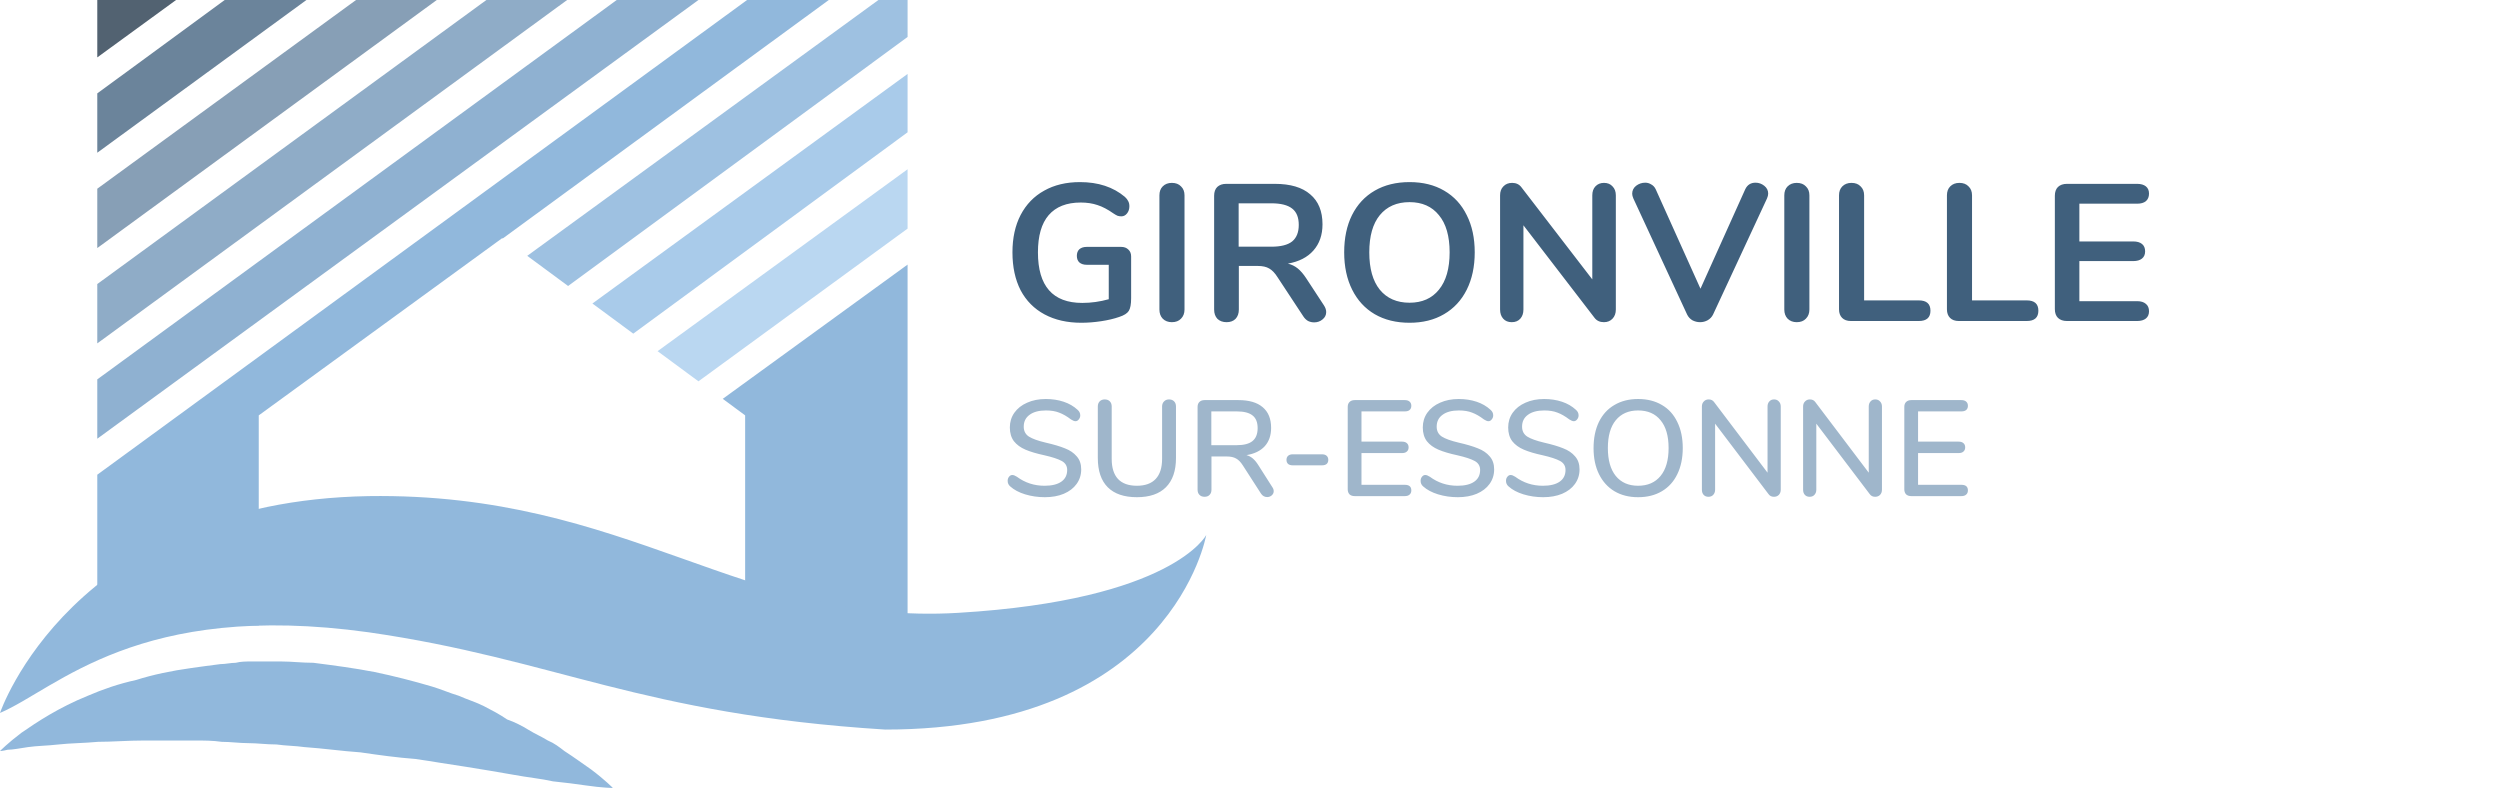 <svg width="257" height="81" viewBox="0 0 257 81" fill="none" xmlns="http://www.w3.org/2000/svg">
<g clip-path="url(#clip0_209_133)">
<path d="M44.9 0H36.6L10 19.4V25.5L44.9 0Z" fill="#879FB6"/>
<path d="M10 9.6V15.7L31.5 0H23.1L10 9.6Z" fill="#6B849B"/>
<path d="M93.3 17.4L67.6 36.1L71.8 39.2L93.3 23.5V17.4Z" fill="#BAD7F1"/>
<path d="M93.3 13.6V7.6L60.9 31.2L65.1 34.3L93.3 13.6Z" fill="#A9CBEA"/>
<path d="M58.4 29.4L93.3 3.8V0H90.3L54.2 26.3L58.4 29.4Z" fill="#9EC1E1"/>
<path d="M18.1 0H10V5.9L18.1 0Z" fill="#526271"/>
<path d="M26.6 42.7L51.6 24.5H51.7L85.2 0H76.8L10 48.8V64.3H26.6V42.7Z" fill="#91B8DC"/>
<path d="M74.3 41L76.6 42.7V65.5H93.3V27.2L74.3 41Z" fill="#91B8DC"/>
<path d="M58.3 0H50L10 29.2V35.3L58.3 0Z" fill="#8FACC7"/>
<path d="M71.8 0H63.4L10 39V45.1L71.8 0Z" fill="#8FB1D1"/>
</g>
<g clip-path="url(#clip1_209_133)">
<path d="M0 73.291C0 73.291 7.361 51.527 37.895 51C64.613 50.605 76.417 64.317 98.5 63C120.583 61.683 124 55 124 55C124 55 120.5 75 91 75C65.782 73.419 57.116 67.766 37.895 65C14.177 61.707 5.862 70.789 0 73.291Z" fill="#91B8DC"/>
</g>
<g clip-path="url(#clip2_209_133)">
<path d="M58.023 77.208C57.499 76.802 56.975 76.396 56.32 76.125C55.665 75.719 55.01 75.448 54.355 75.042C53.701 74.635 52.915 74.229 52.129 73.958C51.343 73.417 50.557 73.01 49.771 72.604C48.985 72.198 48.069 71.927 47.152 71.521C46.235 71.25 45.318 70.844 44.401 70.573C42.568 70.031 40.472 69.49 38.507 69.083C36.412 68.677 34.316 68.406 32.22 68.135C31.042 68.135 29.994 68 28.946 68C28.422 68 27.898 68 27.374 68C26.85 68 26.326 68 25.802 68C25.279 68 24.755 68 24.231 68.135C23.707 68.135 23.183 68.271 22.659 68.271C21.611 68.406 20.563 68.542 19.647 68.677C17.682 68.948 15.717 69.354 14.015 69.896C12.181 70.302 10.609 70.844 9.037 71.521C6.025 72.74 3.798 74.229 2.227 75.312C0.786 76.396 0 77.208 0 77.208C0 77.208 0.262 77.208 0.786 77.073C1.31 77.073 1.965 76.938 2.881 76.802C3.798 76.667 4.846 76.667 6.025 76.531C7.204 76.396 8.644 76.396 10.085 76.26C11.526 76.26 13.098 76.125 14.8 76.125C16.503 76.125 18.206 76.125 20.04 76.125C20.956 76.125 21.873 76.125 22.79 76.26C23.707 76.26 24.624 76.396 25.541 76.396C26.457 76.396 27.374 76.531 28.422 76.531C29.339 76.667 30.387 76.667 31.303 76.802C33.268 76.938 35.102 77.208 37.066 77.344C38.9 77.615 40.865 77.885 42.699 78.021C43.615 78.156 44.532 78.292 45.318 78.427C46.235 78.562 47.021 78.698 47.938 78.833C48.724 78.969 49.64 79.104 50.426 79.24C51.212 79.375 51.998 79.51 52.784 79.646C54.224 79.917 55.665 80.052 56.844 80.323C58.154 80.458 59.202 80.594 60.118 80.729C61.952 81 63 81 63 81C63 81 62.214 80.188 60.773 79.104C59.987 78.562 59.071 77.885 58.023 77.208Z" fill="#91B8DC"/>
</g>
<path d="M115.26 25.38C115.567 25.38 115.813 25.473 116 25.66C116.187 25.833 116.28 26.067 116.28 26.36V30.66C116.28 31.273 116.2 31.707 116.04 31.96C115.88 32.213 115.553 32.42 115.06 32.58C114.527 32.767 113.907 32.913 113.2 33.02C112.493 33.127 111.813 33.18 111.16 33.18C109.707 33.18 108.447 32.893 107.38 32.32C106.313 31.747 105.493 30.92 104.92 29.84C104.36 28.747 104.08 27.447 104.08 25.94C104.08 24.46 104.36 23.18 104.92 22.1C105.493 21.007 106.3 20.173 107.34 19.6C108.38 19.013 109.607 18.72 111.02 18.72C112.9 18.72 114.44 19.227 115.64 20.24C115.8 20.387 115.913 20.533 115.98 20.68C116.06 20.827 116.1 21 116.1 21.2C116.1 21.493 116.02 21.74 115.86 21.94C115.7 22.14 115.507 22.24 115.28 22.24C115.133 22.24 115 22.22 114.88 22.18C114.76 22.127 114.62 22.047 114.46 21.94C113.873 21.527 113.327 21.24 112.82 21.08C112.313 20.907 111.74 20.82 111.1 20.82C109.647 20.82 108.547 21.253 107.8 22.12C107.067 22.973 106.7 24.247 106.7 25.94C106.7 29.407 108.22 31.14 111.26 31.14C112.167 31.14 113.073 31.013 113.98 30.76V27.22H111.72C111.4 27.22 111.147 27.14 110.96 26.98C110.787 26.82 110.7 26.593 110.7 26.3C110.7 26.007 110.787 25.78 110.96 25.62C111.147 25.46 111.4 25.38 111.72 25.38H115.26ZM120.468 33.12C120.081 33.12 119.768 33 119.528 32.76C119.301 32.52 119.188 32.207 119.188 31.82V20.08C119.188 19.693 119.301 19.387 119.528 19.16C119.768 18.92 120.081 18.8 120.468 18.8C120.868 18.8 121.181 18.92 121.408 19.16C121.648 19.387 121.768 19.693 121.768 20.08V31.82C121.768 32.207 121.648 32.52 121.408 32.76C121.181 33 120.868 33.12 120.468 33.12ZM136.093 31.38C136.253 31.62 136.333 31.853 136.333 32.08C136.333 32.387 136.206 32.64 135.953 32.84C135.713 33.04 135.426 33.14 135.093 33.14C134.88 33.14 134.673 33.093 134.473 33C134.286 32.893 134.126 32.74 133.993 32.54L131.333 28.5C131.066 28.073 130.78 27.773 130.473 27.6C130.18 27.427 129.793 27.34 129.313 27.34H127.353V31.82C127.353 32.22 127.24 32.54 127.013 32.78C126.786 33.007 126.48 33.12 126.093 33.12C125.706 33.12 125.393 33.007 125.153 32.78C124.926 32.54 124.813 32.22 124.813 31.82V20.12C124.813 19.733 124.92 19.433 125.133 19.22C125.36 19.007 125.666 18.9 126.053 18.9H131.053C132.653 18.9 133.866 19.26 134.693 19.98C135.533 20.687 135.953 21.713 135.953 23.06C135.953 24.153 135.64 25.053 135.013 25.76C134.4 26.453 133.526 26.9 132.393 27.1C132.78 27.193 133.12 27.36 133.413 27.6C133.706 27.84 133.993 28.173 134.273 28.6L136.093 31.38ZM130.693 25.36C131.666 25.36 132.38 25.18 132.833 24.82C133.286 24.447 133.513 23.88 133.513 23.12C133.513 22.347 133.286 21.787 132.833 21.44C132.38 21.08 131.666 20.9 130.693 20.9H127.333V25.36H130.693ZM144.902 33.18C143.528 33.18 142.335 32.887 141.322 32.3C140.322 31.713 139.548 30.873 139.002 29.78C138.455 28.687 138.182 27.407 138.182 25.94C138.182 24.473 138.448 23.2 138.982 22.12C139.528 21.027 140.308 20.187 141.322 19.6C142.335 19.013 143.528 18.72 144.902 18.72C146.275 18.72 147.462 19.013 148.462 19.6C149.475 20.187 150.248 21.027 150.782 22.12C151.328 23.2 151.602 24.473 151.602 25.94C151.602 27.407 151.328 28.687 150.782 29.78C150.235 30.873 149.455 31.713 148.442 32.3C147.442 32.887 146.262 33.18 144.902 33.18ZM144.902 31.12C146.195 31.12 147.202 30.673 147.922 29.78C148.655 28.887 149.022 27.607 149.022 25.94C149.022 24.273 148.655 23 147.922 22.12C147.202 21.227 146.195 20.78 144.902 20.78C143.595 20.78 142.575 21.227 141.842 22.12C141.122 23 140.762 24.273 140.762 25.94C140.762 27.607 141.122 28.887 141.842 29.78C142.575 30.673 143.595 31.12 144.902 31.12ZM164.888 18.8C165.261 18.8 165.554 18.92 165.768 19.16C165.994 19.387 166.108 19.693 166.108 20.08V31.82C166.108 32.207 165.994 32.52 165.768 32.76C165.541 33 165.248 33.12 164.888 33.12C164.461 33.12 164.134 32.967 163.908 32.66L156.608 23.16V31.82C156.608 32.207 156.501 32.52 156.288 32.76C156.074 33 155.781 33.12 155.408 33.12C155.034 33.12 154.741 33 154.528 32.76C154.314 32.52 154.208 32.207 154.208 31.82V20.08C154.208 19.693 154.321 19.387 154.548 19.16C154.774 18.92 155.074 18.8 155.448 18.8C155.861 18.8 156.181 18.953 156.408 19.26L163.688 28.72V20.08C163.688 19.693 163.794 19.387 164.008 19.16C164.234 18.92 164.528 18.8 164.888 18.8ZM179.409 19.46C179.622 19.007 179.976 18.78 180.469 18.78C180.802 18.78 181.102 18.887 181.369 19.1C181.636 19.313 181.769 19.58 181.769 19.9C181.769 20.047 181.729 20.213 181.649 20.4L176.109 32.32C175.989 32.573 175.802 32.773 175.549 32.92C175.309 33.053 175.049 33.12 174.769 33.12C174.489 33.12 174.222 33.053 173.969 32.92C173.729 32.773 173.549 32.573 173.429 32.32L167.909 20.4C167.829 20.213 167.789 20.053 167.789 19.92C167.789 19.587 167.922 19.313 168.189 19.1C168.469 18.887 168.782 18.78 169.129 18.78C169.356 18.78 169.562 18.84 169.749 18.96C169.949 19.067 170.102 19.233 170.209 19.46L174.809 29.68L179.409 19.46ZM184.706 33.12C184.32 33.12 184.006 33 183.766 32.76C183.54 32.52 183.426 32.207 183.426 31.82V20.08C183.426 19.693 183.54 19.387 183.766 19.16C184.006 18.92 184.32 18.8 184.706 18.8C185.106 18.8 185.42 18.92 185.646 19.16C185.886 19.387 186.006 19.693 186.006 20.08V31.82C186.006 32.207 185.886 32.52 185.646 32.76C185.42 33 185.106 33.12 184.706 33.12ZM190.271 33C189.885 33 189.585 32.893 189.371 32.68C189.158 32.467 189.051 32.173 189.051 31.8V20.08C189.051 19.693 189.165 19.387 189.391 19.16C189.631 18.92 189.945 18.8 190.331 18.8C190.731 18.8 191.045 18.92 191.271 19.16C191.511 19.387 191.631 19.693 191.631 20.08V30.88H197.251C198.051 30.88 198.451 31.233 198.451 31.94C198.451 32.647 198.051 33 197.251 33H190.271ZM201.365 33C200.978 33 200.678 32.893 200.465 32.68C200.252 32.467 200.145 32.173 200.145 31.8V20.08C200.145 19.693 200.258 19.387 200.485 19.16C200.725 18.92 201.038 18.8 201.425 18.8C201.825 18.8 202.138 18.92 202.365 19.16C202.605 19.387 202.725 19.693 202.725 20.08V30.88H208.345C209.145 30.88 209.545 31.233 209.545 31.94C209.545 32.647 209.145 33 208.345 33H201.365ZM212.479 33C212.092 33 211.785 32.893 211.559 32.68C211.345 32.467 211.239 32.167 211.239 31.78V20.12C211.239 19.733 211.345 19.433 211.559 19.22C211.785 19.007 212.092 18.9 212.479 18.9H219.699C220.085 18.9 220.385 18.987 220.599 19.16C220.812 19.333 220.919 19.58 220.919 19.9C220.919 20.233 220.812 20.493 220.599 20.68C220.385 20.853 220.085 20.94 219.699 20.94H213.759V24.82H219.299C219.685 24.82 219.985 24.907 220.199 25.08C220.412 25.253 220.519 25.507 220.519 25.84C220.519 26.16 220.412 26.407 220.199 26.58C219.985 26.753 219.685 26.84 219.299 26.84H213.759V30.96H219.699C220.085 30.96 220.385 31.053 220.599 31.24C220.812 31.413 220.919 31.667 220.919 32C220.919 32.32 220.812 32.567 220.599 32.74C220.385 32.913 220.085 33 219.699 33H212.479Z" fill="#40607D"/>
<path d="M107.41 51.112C106.701 51.112 106.024 51.014 105.38 50.818C104.745 50.622 104.237 50.351 103.854 50.006C103.677 49.857 103.588 49.665 103.588 49.432C103.588 49.264 103.635 49.124 103.728 49.012C103.821 48.891 103.933 48.83 104.064 48.83C104.195 48.83 104.353 48.891 104.54 49.012C105.371 49.628 106.318 49.936 107.382 49.936C108.129 49.936 108.703 49.796 109.104 49.516C109.505 49.236 109.706 48.835 109.706 48.312C109.706 47.901 109.519 47.593 109.146 47.388C108.773 47.183 108.175 46.987 107.354 46.8C106.57 46.632 105.926 46.441 105.422 46.226C104.918 46.011 104.521 45.722 104.232 45.358C103.952 44.985 103.812 44.513 103.812 43.944C103.812 43.375 103.966 42.871 104.274 42.432C104.591 41.984 105.03 41.639 105.59 41.396C106.15 41.144 106.789 41.018 107.508 41.018C108.171 41.018 108.782 41.111 109.342 41.298C109.902 41.485 110.378 41.76 110.77 42.124C110.957 42.283 111.05 42.474 111.05 42.698C111.05 42.857 110.999 42.997 110.896 43.118C110.803 43.239 110.691 43.3 110.56 43.3C110.439 43.3 110.285 43.239 110.098 43.118C109.669 42.791 109.263 42.558 108.88 42.418C108.507 42.269 108.054 42.194 107.522 42.194C106.803 42.194 106.243 42.343 105.842 42.642C105.441 42.931 105.24 43.337 105.24 43.86C105.24 44.308 105.417 44.649 105.772 44.882C106.127 45.106 106.696 45.311 107.48 45.498C108.301 45.685 108.964 45.881 109.468 46.086C109.981 46.282 110.387 46.557 110.686 46.912C110.994 47.257 111.148 47.705 111.148 48.256C111.148 48.816 110.989 49.315 110.672 49.754C110.364 50.183 109.925 50.519 109.356 50.762C108.796 50.995 108.147 51.112 107.41 51.112ZM116.873 51.112C115.557 51.112 114.559 50.771 113.877 50.09C113.196 49.409 112.855 48.405 112.855 47.08V41.788C112.855 41.564 112.921 41.387 113.051 41.256C113.182 41.125 113.355 41.06 113.569 41.06C113.784 41.06 113.957 41.125 114.087 41.256C114.218 41.387 114.283 41.564 114.283 41.788V47.178C114.283 48.083 114.498 48.769 114.927 49.236C115.366 49.703 116.015 49.936 116.873 49.936C117.723 49.936 118.367 49.703 118.805 49.236C119.244 48.769 119.463 48.083 119.463 47.178V41.788C119.463 41.573 119.529 41.401 119.659 41.27C119.79 41.13 119.963 41.06 120.177 41.06C120.392 41.06 120.565 41.125 120.695 41.256C120.826 41.387 120.891 41.564 120.891 41.788V47.08C120.891 48.396 120.546 49.399 119.855 50.09C119.174 50.771 118.18 51.112 116.873 51.112ZM130.811 50.104C130.895 50.225 130.937 50.356 130.937 50.496C130.937 50.664 130.867 50.809 130.727 50.93C130.596 51.042 130.442 51.098 130.265 51.098C130.004 51.098 129.794 50.981 129.635 50.748L127.759 47.836C127.544 47.5 127.316 47.267 127.073 47.136C126.83 46.996 126.513 46.926 126.121 46.926H124.539V50.342C124.539 50.566 124.474 50.743 124.343 50.874C124.222 51.005 124.049 51.07 123.825 51.07C123.61 51.07 123.438 51.005 123.307 50.874C123.176 50.743 123.111 50.566 123.111 50.342V41.83C123.111 41.615 123.172 41.447 123.293 41.326C123.424 41.195 123.601 41.13 123.825 41.13H127.311C128.403 41.13 129.234 41.373 129.803 41.858C130.382 42.343 130.671 43.053 130.671 43.986C130.671 44.761 130.452 45.391 130.013 45.876C129.574 46.352 128.949 46.655 128.137 46.786C128.38 46.851 128.599 46.968 128.795 47.136C128.991 47.304 129.182 47.537 129.369 47.836L130.811 50.104ZM127.143 45.764C127.871 45.764 128.408 45.624 128.753 45.344C129.108 45.055 129.285 44.611 129.285 44.014C129.285 43.417 129.112 42.983 128.767 42.712C128.422 42.432 127.88 42.292 127.143 42.292H124.525V45.764H127.143ZM132.908 47.836C132.694 47.836 132.53 47.789 132.418 47.696C132.306 47.593 132.25 47.453 132.25 47.276C132.25 47.099 132.306 46.959 132.418 46.856C132.53 46.753 132.694 46.702 132.908 46.702H135.89C136.105 46.702 136.268 46.753 136.38 46.856C136.492 46.959 136.548 47.099 136.548 47.276C136.548 47.453 136.492 47.593 136.38 47.696C136.268 47.789 136.105 47.836 135.89 47.836H132.908ZM139.26 51C139.036 51 138.859 50.939 138.728 50.818C138.607 50.687 138.546 50.515 138.546 50.3V41.83C138.546 41.615 138.607 41.447 138.728 41.326C138.859 41.195 139.036 41.13 139.26 41.13H144.412C144.627 41.13 144.79 41.181 144.902 41.284C145.024 41.387 145.084 41.531 145.084 41.718C145.084 41.905 145.024 42.049 144.902 42.152C144.79 42.245 144.627 42.292 144.412 42.292H139.96V45.4H144.132C144.347 45.4 144.51 45.451 144.622 45.554C144.744 45.657 144.804 45.801 144.804 45.988C144.804 46.175 144.744 46.319 144.622 46.422C144.51 46.525 144.347 46.576 144.132 46.576H139.96V49.838H144.412C144.86 49.838 145.084 50.029 145.084 50.412C145.084 50.599 145.024 50.743 144.902 50.846C144.79 50.949 144.627 51 144.412 51H139.26ZM149.861 51.112C149.152 51.112 148.475 51.014 147.831 50.818C147.197 50.622 146.688 50.351 146.305 50.006C146.128 49.857 146.039 49.665 146.039 49.432C146.039 49.264 146.086 49.124 146.179 49.012C146.273 48.891 146.385 48.83 146.515 48.83C146.646 48.83 146.805 48.891 146.991 49.012C147.822 49.628 148.769 49.936 149.833 49.936C150.58 49.936 151.154 49.796 151.555 49.516C151.957 49.236 152.157 48.835 152.157 48.312C152.157 47.901 151.971 47.593 151.597 47.388C151.224 47.183 150.627 46.987 149.805 46.8C149.021 46.632 148.377 46.441 147.873 46.226C147.369 46.011 146.973 45.722 146.683 45.358C146.403 44.985 146.263 44.513 146.263 43.944C146.263 43.375 146.417 42.871 146.725 42.432C147.043 41.984 147.481 41.639 148.041 41.396C148.601 41.144 149.241 41.018 149.959 41.018C150.622 41.018 151.233 41.111 151.793 41.298C152.353 41.485 152.829 41.76 153.221 42.124C153.408 42.283 153.501 42.474 153.501 42.698C153.501 42.857 153.45 42.997 153.347 43.118C153.254 43.239 153.142 43.3 153.011 43.3C152.89 43.3 152.736 43.239 152.549 43.118C152.12 42.791 151.714 42.558 151.331 42.418C150.958 42.269 150.505 42.194 149.973 42.194C149.255 42.194 148.695 42.343 148.293 42.642C147.892 42.931 147.691 43.337 147.691 43.86C147.691 44.308 147.869 44.649 148.223 44.882C148.578 45.106 149.147 45.311 149.931 45.498C150.753 45.685 151.415 45.881 151.919 46.086C152.433 46.282 152.839 46.557 153.137 46.912C153.445 47.257 153.599 47.705 153.599 48.256C153.599 48.816 153.441 49.315 153.123 49.754C152.815 50.183 152.377 50.519 151.807 50.762C151.247 50.995 150.599 51.112 149.861 51.112ZM158.639 51.112C157.929 51.112 157.253 51.014 156.609 50.818C155.974 50.622 155.465 50.351 155.083 50.006C154.905 49.857 154.817 49.665 154.817 49.432C154.817 49.264 154.863 49.124 154.957 49.012C155.05 48.891 155.162 48.83 155.293 48.83C155.423 48.83 155.582 48.891 155.769 49.012C156.599 49.628 157.547 49.936 158.611 49.936C159.357 49.936 159.931 49.796 160.333 49.516C160.734 49.236 160.935 48.835 160.935 48.312C160.935 47.901 160.748 47.593 160.375 47.388C160.001 47.183 159.404 46.987 158.583 46.8C157.799 46.632 157.155 46.441 156.651 46.226C156.147 46.011 155.75 45.722 155.461 45.358C155.181 44.985 155.041 44.513 155.041 43.944C155.041 43.375 155.195 42.871 155.503 42.432C155.82 41.984 156.259 41.639 156.819 41.396C157.379 41.144 158.018 41.018 158.737 41.018C159.399 41.018 160.011 41.111 160.571 41.298C161.131 41.485 161.607 41.76 161.999 42.124C162.185 42.283 162.279 42.474 162.279 42.698C162.279 42.857 162.227 42.997 162.125 43.118C162.031 43.239 161.919 43.3 161.789 43.3C161.667 43.3 161.513 43.239 161.327 43.118C160.897 42.791 160.491 42.558 160.109 42.418C159.735 42.269 159.283 42.194 158.751 42.194C158.032 42.194 157.472 42.343 157.071 42.642C156.669 42.931 156.469 43.337 156.469 43.86C156.469 44.308 156.646 44.649 157.001 44.882C157.355 45.106 157.925 45.311 158.709 45.498C159.53 45.685 160.193 45.881 160.697 46.086C161.21 46.282 161.616 46.557 161.915 46.912C162.223 47.257 162.377 47.705 162.377 48.256C162.377 48.816 162.218 49.315 161.901 49.754C161.593 50.183 161.154 50.519 160.585 50.762C160.025 50.995 159.376 51.112 158.639 51.112ZM168.396 51.112C167.463 51.112 166.651 50.907 165.96 50.496C165.279 50.085 164.751 49.502 164.378 48.746C164.005 47.99 163.818 47.099 163.818 46.072C163.818 45.036 164 44.14 164.364 43.384C164.737 42.619 165.269 42.035 165.96 41.634C166.651 41.223 167.463 41.018 168.396 41.018C169.339 41.018 170.155 41.223 170.846 41.634C171.537 42.035 172.064 42.619 172.428 43.384C172.801 44.14 172.988 45.031 172.988 46.058C172.988 47.085 172.801 47.981 172.428 48.746C172.064 49.502 171.537 50.085 170.846 50.496C170.155 50.907 169.339 51.112 168.396 51.112ZM168.396 49.936C169.385 49.936 170.155 49.6 170.706 48.928C171.257 48.256 171.532 47.299 171.532 46.058C171.532 44.817 171.257 43.865 170.706 43.202C170.165 42.53 169.395 42.194 168.396 42.194C167.416 42.194 166.651 42.53 166.1 43.202C165.559 43.865 165.288 44.817 165.288 46.058C165.288 47.299 165.559 48.256 166.1 48.928C166.651 49.6 167.416 49.936 168.396 49.936ZM182.375 41.06C182.58 41.06 182.743 41.13 182.865 41.27C182.995 41.401 183.061 41.573 183.061 41.788V50.342C183.061 50.557 182.995 50.734 182.865 50.874C182.734 51.005 182.566 51.07 182.361 51.07C182.118 51.07 181.931 50.977 181.801 50.79L176.313 43.552V50.342C176.313 50.557 176.247 50.734 176.117 50.874C175.995 51.005 175.832 51.07 175.627 51.07C175.421 51.07 175.258 51.005 175.137 50.874C175.015 50.743 174.955 50.566 174.955 50.342V41.788C174.955 41.573 175.02 41.401 175.151 41.27C175.281 41.13 175.449 41.06 175.655 41.06C175.897 41.06 176.084 41.153 176.215 41.34L181.703 48.592V41.788C181.703 41.573 181.763 41.401 181.885 41.27C182.006 41.13 182.169 41.06 182.375 41.06ZM192.779 41.06C192.984 41.06 193.148 41.13 193.269 41.27C193.4 41.401 193.465 41.573 193.465 41.788V50.342C193.465 50.557 193.4 50.734 193.269 50.874C193.138 51.005 192.97 51.07 192.765 51.07C192.522 51.07 192.336 50.977 192.205 50.79L186.717 43.552V50.342C186.717 50.557 186.652 50.734 186.521 50.874C186.4 51.005 186.236 51.07 186.031 51.07C185.826 51.07 185.662 51.005 185.541 50.874C185.42 50.743 185.359 50.566 185.359 50.342V41.788C185.359 41.573 185.424 41.401 185.555 41.27C185.686 41.13 185.854 41.06 186.059 41.06C186.302 41.06 186.488 41.153 186.619 41.34L192.107 48.592V41.788C192.107 41.573 192.168 41.401 192.289 41.27C192.41 41.13 192.574 41.06 192.779 41.06ZM196.477 51C196.253 51 196.076 50.939 195.945 50.818C195.824 50.687 195.763 50.515 195.763 50.3V41.83C195.763 41.615 195.824 41.447 195.945 41.326C196.076 41.195 196.253 41.13 196.477 41.13H201.629C201.844 41.13 202.007 41.181 202.119 41.284C202.241 41.387 202.301 41.531 202.301 41.718C202.301 41.905 202.241 42.049 202.119 42.152C202.007 42.245 201.844 42.292 201.629 42.292H197.177V45.4H201.349C201.564 45.4 201.727 45.451 201.839 45.554C201.961 45.657 202.021 45.801 202.021 45.988C202.021 46.175 201.961 46.319 201.839 46.422C201.727 46.525 201.564 46.576 201.349 46.576H197.177V49.838H201.629C202.077 49.838 202.301 50.029 202.301 50.412C202.301 50.599 202.241 50.743 202.119 50.846C202.007 50.949 201.844 51 201.629 51H196.477Z" fill="#9FB6CB"/>
<defs>
<clipPath id="clip0_209_133">
<rect width="83.3" height="64.3" fill="white" transform="translate(10)"/>
</clipPath>
<clipPath id="clip1_209_133">
<rect width="124" height="25" fill="white" transform="translate(0 50)"/>
</clipPath>
<clipPath id="clip2_209_133">
<rect width="63" height="13" fill="white" transform="translate(0 68)"/>
</clipPath>
</defs>
</svg>

